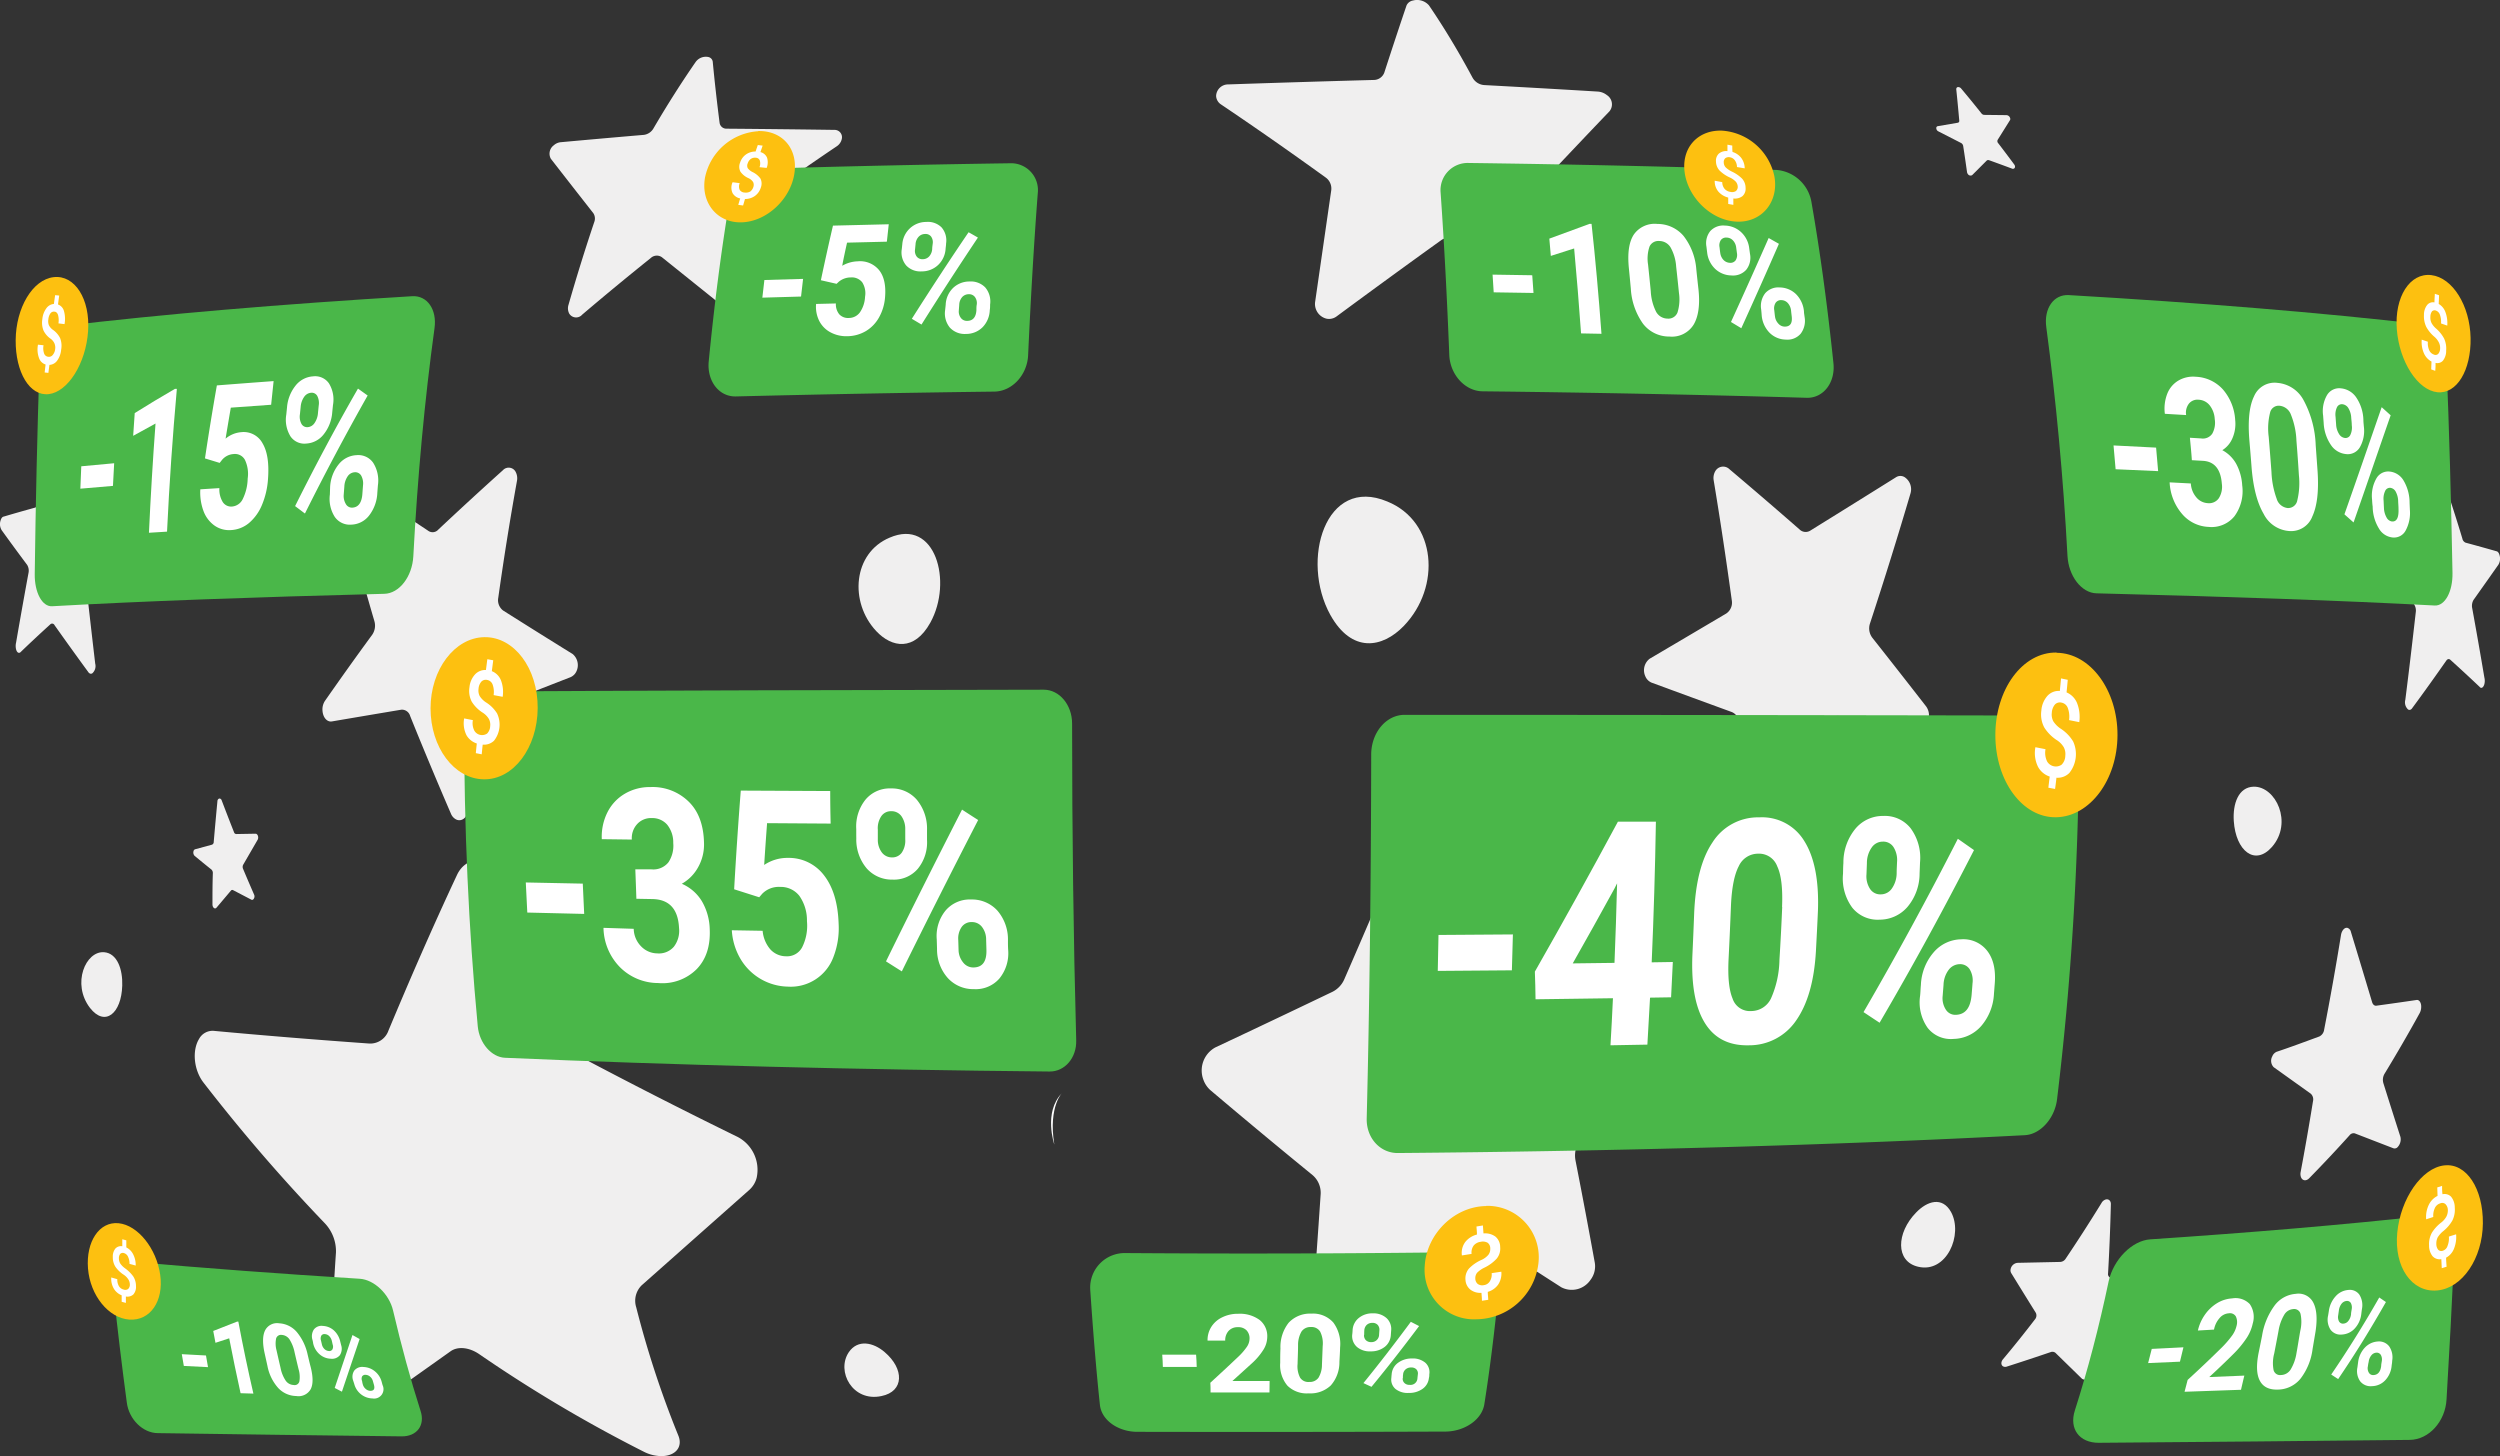 <svg id="Layer_1" data-name="Layer 1" xmlns="http://www.w3.org/2000/svg" viewBox="0 0 516.79 301"><rect x="0" y="0" width="516.79" height="301" fill="#333333" stroke="none"/><defs><style>.cls-1{fill:#fff;}.cls-2{fill:#f0efef;}.cls-3{fill:#4ab749;}.cls-4{isolation:isolate;}.cls-5{fill:#fdc010;}</style></defs><title>partner-discounts</title><path class="cls-1" d="M219.48,226c.34-.38-2.87,2.57-1.53,10.59,0,0-2.29-6.62,1.53-10.59Z"/><path class="cls-2" d="M.76,106.79c2.08-.62,4.26-1.24,6.51-1.86a1.18,1.18,0,0,0,.68-.86Q9.8,98.24,11.8,92.38c.23-.79.77-1.18,1.21-.88a1.38,1.38,0,0,1,.46,1q1,6.61,2.1,13.33c.09.61.4,1,.77,1l7.57.37c.52-.06.93.59.91,1.46a2.18,2.18,0,0,1-.56,1.46q-3.21,3.67-6.21,7.28a2.33,2.33,0,0,0-.43,1.73q1,9,2.06,18.05a2,2,0,0,1-.59,2c-.31.2-.65.07-.89-.32-2.39-3.26-4.69-6.47-6.93-9.63a.54.54,0,0,0-.89-.15c-2.1,1.91-4.13,3.8-6.06,5.66-.37.43-.83.19-1-.53a2.92,2.92,0,0,1,0-1.35q1.23-7.14,2.56-14.36a2.3,2.3,0,0,0-.27-1.73Q2.9,113.15.36,109.62a2.38,2.38,0,0,1-.25-2C.25,107.12.5,106.82.76,106.79Z"/><path class="cls-2" d="M52,186,48.17,184a.36.36,0,0,0-.44.11c-1,1.19-2,2.37-3,3.55-.21.23-.52.14-.7-.2a1.17,1.17,0,0,1-.11-.49c0-2.16,0-4.32.08-6.48a1,1,0,0,0-.28-.73c-1.18-.94-2.34-1.89-3.48-2.83a1,1,0,0,1-.23-1,.52.52,0,0,1,.31-.37l3.5-.95a.58.58,0,0,0,.36-.57q.36-4.17.76-8.36c0-.41.28-.67.54-.6a.56.56,0,0,1,.35.38q1.24,3.27,2.54,6.56a.52.52,0,0,0,.46.39l4-.07c.27,0,.52.32.54.73a1,1,0,0,1-.11.52q-1.51,2.61-3,5.18a1,1,0,0,0,0,.87c.74,1.77,1.5,3.53,2.27,5.3a.87.87,0,0,1-.2,1A.37.37,0,0,1,52,186Z"/><path class="cls-2" d="M415.85,34.83q-2.33-.87-4.67-1.71a.49.49,0,0,0-.5.08l-3,3a.64.64,0,0,1-.86-.18.91.91,0,0,1-.2-.42c-.26-1.84-.52-3.66-.8-5.44a.88.88,0,0,0-.45-.61l-4.65-2.38a.76.76,0,0,1-.45-.81.37.37,0,0,1,.32-.28l4.08-.7a.38.38,0,0,0,.34-.45q-.29-3.32-.62-6.48c0-.31.19-.5.52-.44a.82.82,0,0,1,.5.3c1.4,1.67,2.8,3.38,4.18,5.12a.78.78,0,0,0,.61.32l4.58.05a.85.85,0,0,1,.74.59.52.52,0,0,1,0,.41l-2.56,4.09a.61.61,0,0,0,.1.71q1.68,2.19,3.35,4.45c.2.31.16.68-.1.8A.49.49,0,0,1,415.85,34.83Z"/><path class="cls-2" d="M494.76,237.37l-8-3.09a1.05,1.05,0,0,0-1.06.39q-4.05,4.5-8.39,8.93c-.6.58-1.34.49-1.64-.21a1.94,1.94,0,0,1-.1-1.06c.91-4.83,1.76-9.73,2.56-14.67a1.61,1.61,0,0,0-.45-1.57L470,220.6a1.91,1.91,0,0,1-.28-2.24,1.7,1.7,0,0,1,.9-.94c3-1,5.95-2.11,8.82-3.16a1.81,1.81,0,0,0,1-1.43q1.89-9.71,3.48-19.54c.15-.94.74-1.61,1.32-1.49a1.1,1.1,0,0,1,.73.83q2.23,7.34,4.37,14.49c.15.54.51.84.91.77q4.26-.58,8.3-1.18c.55-.09,1,.59.95,1.5a2.72,2.72,0,0,1-.3,1.19q-3.43,6.24-7.24,12.5a2.47,2.47,0,0,0-.28,2q1.76,5.61,3.53,11.12a2.34,2.34,0,0,1-.7,2.22A.86.86,0,0,1,494.76,237.37Z"/><path class="cls-2" d="M117.49,63.11c1.7-5.92,3.49-11.68,5.36-17.23a2,2,0,0,0-.22-1.84q-4.53-5.77-8.76-11.22a2.15,2.15,0,0,1,.6-2.78,2.51,2.51,0,0,1,1.41-.64q8.53-.78,17.22-1.52a2.69,2.69,0,0,0,2-1.37c2.83-4.83,5.73-9.4,8.67-13.65a2.59,2.59,0,0,1,2.72-1.06,1.15,1.15,0,0,1,.85,1q.56,5.94,1.41,12.57a1.41,1.41,0,0,0,1.46,1.23q11.06.09,22.29.25A1.52,1.52,0,0,1,174,28.77a2.41,2.41,0,0,1-1,1.45q-8.91,6-17.89,12.55A2.61,2.61,0,0,0,154,44.83c0,5.57.19,11.38.43,17.4a2.69,2.69,0,0,1-1.94,2.68,1.64,1.64,0,0,1-1.43-.31L136.82,53.17a1.83,1.83,0,0,0-2.31.18q-7.15,5.73-14.17,11.7a1.66,1.66,0,0,1-2.68-.24A2.38,2.38,0,0,1,117.49,63.11Z"/><path class="cls-2" d="M117.9,140q-7.71,3-15.16,5.94a2.38,2.38,0,0,0-1.33,1.75q-2.5,10.09-4.7,20.1c-.28,1.34-1.34,2.07-2.35,1.64a2.28,2.28,0,0,1-1.14-1.22Q88.81,158,84.78,148A1.77,1.77,0,0,0,83,146.7q-7.36,1.23-14.38,2.43c-1,.17-1.84-.79-1.95-2.16a3.21,3.21,0,0,1,.51-2.1c3.16-4.52,6.41-9.09,9.77-13.67a3.33,3.33,0,0,0,.44-2.81q-3.86-13.17-7.08-25.87a3.11,3.11,0,0,1,1.14-3.25,1.37,1.37,0,0,1,1.5,0q7.57,5.13,15.64,10.5a1.55,1.55,0,0,0,2-.28q6.54-6.15,13.37-12.29a1.62,1.62,0,0,1,2.68.44,2.86,2.86,0,0,1,.22,1.8c-1.43,7.94-2.72,16-3.86,24.13a2.67,2.67,0,0,0,1,2.63q7,4.43,14.38,9a3,3,0,0,1,.8,3.53A2.39,2.39,0,0,1,117.9,140Z"/><path class="cls-2" d="M103.67,181.93c4.73,11.56,9.8,23,15.15,34.2a7.47,7.47,0,0,0,3.13,3.38c10,5.27,20.2,10.46,30.53,15.51a7.67,7.67,0,0,1,3.93,8.46,5.06,5.06,0,0,1-1.47,2.45l-22.27,19.74a4.48,4.48,0,0,0-1.15,4.58,202.8,202.8,0,0,0,8.68,26.45c1,2.36-.49,4.21-3.31,4.3a8.11,8.11,0,0,1-3.71-.86,292.64,292.64,0,0,1-34.11-20.21c-2.07-1.42-4.43-1.67-5.94-.59-5.35,3.8-10.6,7.52-15.84,11.26-2,1.37-5.35.54-7.47-2a6.55,6.55,0,0,1-1.63-4.27c.26-8.09.66-16.57,1.26-25.44a8.42,8.42,0,0,0-2.39-6.11,361.05,361.05,0,0,1-25-29c-2-2.59-2.38-6.61-.92-9a3.18,3.18,0,0,1,3-1.69c10.09.94,20.88,1.82,32.24,2.63a4,4,0,0,0,3.93-2.71c4.33-10.36,9-21.13,14.19-32.21,1.51-3.12,4.78-3.85,7.3-1.58A7.38,7.38,0,0,1,103.67,181.93Z"/><path class="cls-2" d="M182.86,279.49c4.07,3.45,4.1,8.14-.66,9.1-5.95,1.27-9.4-5.11-6.74-9.07C177.34,276.78,180.55,277.51,182.86,279.49Z"/><path class="cls-2" d="M25.27,203.74c-.17,5.76-3.56,8.59-6.67,4.61-3.83-5-.89-11.83,2.94-11.51C24.26,197.07,25.38,200.42,25.27,203.74Z"/><path class="cls-2" d="M181.13,130.46c-5.62-6-4.8-16.13,2.75-19.31,9.47-4.13,13.13,9.09,8.43,17.57C189,134.68,184.37,133.9,181.13,130.46Z"/><path class="cls-3" d="M12.65,67.44c20.81-2.5,45.44-4.57,72.57-6.21,3.08-.18,5.14,2.74,4.6,6.61-2.06,15-3.52,30.9-4.38,47.16-.23,4.2-2.89,7.68-6,7.75-26.94.68-50.43,1.54-68.67,2.57-2.07.11-3.64-2.87-3.59-6.66q.28-22.06,1-43.92C8.31,71,10.27,67.73,12.65,67.44Z"/><g class="cls-4"><path class="cls-1" d="M23.35,100.44q-3.45.28-6.74.58c.06-1.54.12-3.09.19-4.63l6.8-.63C23.51,97.32,23.43,98.88,23.35,100.44Z"/><path class="cls-1" d="M34.53,109.9l-3.74.23q.53-11.38,1.36-22.58l-4.62,2.54c.1-1.57.21-3.13.32-4.7q4-2.51,8.3-5l.41,0C35.7,90,35,99.92,34.53,109.9Z"/><path class="cls-1" d="M42.37,94.76q1.14-7.61,2.46-15.09,5.73-.45,11.73-.89l-.51,4.89-8.34.6q-.55,3.2-1.08,6.41a5.7,5.7,0,0,1,3.2-1.34,4.43,4.43,0,0,1,4.46,2.33c1,1.7,1.35,4.15,1.11,7.37a16.67,16.67,0,0,1-1.24,5.32,9.77,9.77,0,0,1-2.68,3.75,6.32,6.32,0,0,1-3.79,1.47,5.24,5.24,0,0,1-3.34-.93,6.37,6.37,0,0,1-2.28-3,11,11,0,0,1-.66-4.5l3.94-.25a5,5,0,0,0,.69,2.87,2.06,2.06,0,0,0,1.93.94,2.7,2.7,0,0,0,2.23-1.59,10,10,0,0,0,1-4.19,6.76,6.76,0,0,0-.57-3.87,2.34,2.34,0,0,0-2.35-1.2,3.37,3.37,0,0,0-2.43,1.27l-.44.56Z"/><path class="cls-1" d="M59.33,84.24a8.22,8.22,0,0,1,1.76-4.52,5,5,0,0,1,3.62-1.92A3.47,3.47,0,0,1,68,79.25a6.39,6.39,0,0,1,.83,4.49l-.15,1.48a8.24,8.24,0,0,1-1.77,4.57,4.91,4.91,0,0,1-3.6,1.9,3.47,3.47,0,0,1-3.27-1.5,6.54,6.54,0,0,1-.86-4.49C59.23,85.21,59.28,84.73,59.33,84.24ZM62,85.63a3.16,3.16,0,0,0,.32,2,1.34,1.34,0,0,0,1.29.67,1.86,1.86,0,0,0,1.41-.85,4.17,4.17,0,0,0,.71-2.07l.15-1.52a3.2,3.2,0,0,0-.29-2,1.3,1.3,0,0,0-1.29-.67,1.92,1.92,0,0,0-1.42.84,4.16,4.16,0,0,0-.73,2.11Zm1,20.5-2-1.51c4.07-8.16,8.39-16.29,13-24.29l2,1.43C71.46,89.79,67.13,97.94,63.05,106.13Zm5.24-5.47A8.11,8.11,0,0,1,70,96a5,5,0,0,1,3.68-1.91,3.76,3.76,0,0,1,3.44,1.54,6.85,6.85,0,0,1,1,4.69L78,101.86a8.19,8.19,0,0,1-1.68,4.68,4.83,4.83,0,0,1-3.68,1.91,3.78,3.78,0,0,1-3.45-1.62,6.92,6.92,0,0,1-1-4.61Zm2.82,1.51a3.22,3.22,0,0,0,.42,2,1.44,1.44,0,0,0,1.33.77c1.26-.06,2-1,2.11-3l.12-1.61a3.34,3.34,0,0,0-.37-2,1.42,1.42,0,0,0-1.34-.71,1.89,1.89,0,0,0-1.46.84,4.07,4.07,0,0,0-.69,2.13Z"/></g><path class="cls-3" d="M158.06,34.87c16.63-.5,33.59-.87,50.72-1.12a5.55,5.55,0,0,1,5.75,6.13c-.79,10.29-1.45,21.58-2,33.54-.18,4.07-3.29,7.49-7,7.53-18.16.23-36.05.57-53.39,1-3.5.1-6-3.16-5.64-7.19,1.16-11.84,2.6-23.09,4.34-33.46A7.87,7.87,0,0,1,158.06,34.87Z"/><g class="cls-4"><path class="cls-1" d="M165.59,61.3l-8,.23c.13-1.22.28-2.44.42-3.65l8-.23C165.86,58.86,165.72,60.08,165.59,61.3Z"/><path class="cls-1" d="M169.69,57.93q1.22-5.79,2.5-11.29l11.53-.28q-.19,1.78-.39,3.6l-8.23.2c-.35,1.57-.7,3.17-1,4.78a6.69,6.69,0,0,1,3.21-.92,5.07,5.07,0,0,1,4.46,1.88c1,1.3,1.39,3.16,1.18,5.61a10,10,0,0,1-1.21,4.05,7.56,7.56,0,0,1-2.7,2.85,7.7,7.7,0,0,1-3.88,1.09,6.9,6.9,0,0,1-3.46-.79,5.49,5.49,0,0,1-2.35-2.37,6.51,6.51,0,0,1-.65-3.51l4.09-.1a3.27,3.27,0,0,0,.7,2.24,2.48,2.48,0,0,0,2,.76,2.81,2.81,0,0,0,2.28-1.18,6.15,6.15,0,0,0,1.05-3.2,4.22,4.22,0,0,0-.59-3,2.75,2.75,0,0,0-2.38-1,3.87,3.87,0,0,0-2.47.9l-.44.42Z"/><path class="cls-1" d="M186.52,50.48a5,5,0,0,1,1.58-3.29,4.93,4.93,0,0,1,3.37-1.31A4,4,0,0,1,194.63,47a4.11,4.11,0,0,1,.94,3.33c0,.36-.07.73-.1,1.09a5,5,0,0,1-1.54,3.35,4.87,4.87,0,0,1-3.4,1.33,4,4,0,0,1-3.19-1.21,4.17,4.17,0,0,1-.93-3.38C186.45,51.19,186.48,50.83,186.52,50.48Zm2.63,1.11a1.93,1.93,0,0,0,.36,1.46,1.48,1.48,0,0,0,1.25.53,1.79,1.79,0,0,0,1.33-.59,2.55,2.55,0,0,0,.61-1.52c0-.38.07-.75.11-1.12a2,2,0,0,0-.34-1.45,1.42,1.42,0,0,0-1.25-.53,1.82,1.82,0,0,0-1.32.57,2.45,2.45,0,0,0-.64,1.54C189.22,50.85,189.19,51.22,189.15,51.59Zm1.34,15.5-2-1.19c3.92-6.18,7.84-12.17,11.73-17.89.65.36,1.29.73,1.93,1.1C198.3,54.87,194.39,60.88,190.49,67.09Zm5-4.08A5.11,5.11,0,0,1,197,59.54a4.86,4.86,0,0,1,3.41-1.35,4.14,4.14,0,0,1,3.26,1.23,4.48,4.48,0,0,1,1,3.54c0,.38,0,.77-.07,1.15a5.32,5.32,0,0,1-1.47,3.52,4.8,4.8,0,0,1-3.46,1.4,4.16,4.16,0,0,1-3.31-1.3,4.62,4.62,0,0,1-1-3.53Zm2.71,1.21a2.14,2.14,0,0,0,.43,1.5,1.53,1.53,0,0,0,1.28.61c1.2,0,1.84-.76,1.93-2.2,0-.41,0-.82.08-1.22a2.13,2.13,0,0,0-.4-1.53,1.5,1.5,0,0,0-1.27-.56,1.82,1.82,0,0,0-1.36.6,2.54,2.54,0,0,0-.6,1.59Z"/></g><path class="cls-3" d="M101,142.93c34.87-.19,74.23-.31,114.76-.36,3.24,0,5.86,3.13,5.86,7,0,22.34.28,44.7.85,65.5.1,3.61-2.37,6.47-5.52,6.43-39.44-.38-77.9-1.33-112.56-2.84-2.78-.12-5.3-3-5.63-6.51-1.9-20.1-2.84-41.33-2.81-62.54C96,146,98.24,143,101,142.93Z"/><g class="cls-4"><path class="cls-1" d="M120.76,188.92,109,188.64c-.12-2.06-.22-4.14-.31-6.22l11.78.24Q120.6,185.8,120.76,188.92Z"/><path class="cls-1" d="M131.33,179.71l3.34,0a4,4,0,0,0,3.5-1.45,6.18,6.18,0,0,0,1-4,5.81,5.81,0,0,0-1.25-3.78,4.05,4.05,0,0,0-3.18-1.37,3.86,3.86,0,0,0-3,1.21,4.29,4.29,0,0,0-1.13,3.23l-6.21-.08a11.27,11.27,0,0,1,1.17-5.56,9.27,9.27,0,0,1,3.62-3.85,10.14,10.14,0,0,1,5.26-1.36,10.63,10.63,0,0,1,8,3.1c2,2,3,4.86,3.08,8.42a9.58,9.58,0,0,1-1.19,5,8.74,8.74,0,0,1-3.4,3.47,9,9,0,0,1,4.18,3.66,12,12,0,0,1,1.59,5.66q.25,5.25-2.66,8.29a10,10,0,0,1-8,2.91,11.17,11.17,0,0,1-7.86-3.24,11.9,11.9,0,0,1-3.44-8.17L131,192a5.31,5.31,0,0,0,1.52,3.62,4.69,4.69,0,0,0,3.35,1.46,4.06,4.06,0,0,0,3.43-1.38,5.41,5.41,0,0,0,1.07-3.85c-.19-3.92-2-5.93-5.5-6l-3.32-.06Q131.45,182.78,131.33,179.71Z"/><path class="cls-1" d="M151.76,183.83q.57-10.11,1.37-20.4l18.49.09q0,3.38.09,6.73l-13.14-.09q-.33,4.34-.6,8.64a8.57,8.57,0,0,1,4.89-1.46,9.13,9.13,0,0,1,7.5,3.63c1.86,2.4,2.86,5.73,3,10a16.5,16.5,0,0,1-1.07,6.84,9.4,9.4,0,0,1-9.44,6.14,11.64,11.64,0,0,1-9.73-5.65,13.17,13.17,0,0,1-1.84-6l6.37.11a6.74,6.74,0,0,0,1.6,3.85,4.39,4.39,0,0,0,3.26,1.42,3.52,3.52,0,0,0,3.3-1.85,9.92,9.92,0,0,0,1-5.41,8.82,8.82,0,0,0-1.56-5.22,4.87,4.87,0,0,0-4-1.86,4.77,4.77,0,0,0-3.7,1.43l-.61.71Z"/><path class="cls-1" d="M177,171.37a8.87,8.87,0,0,1,1.91-6.07,6.52,6.52,0,0,1,5.25-2.32,6.84,6.84,0,0,1,5.36,2.34,9.36,9.36,0,0,1,2.11,6.28l0,2a8.67,8.67,0,0,1-1.91,6,6.48,6.48,0,0,1-5.22,2.23,6.93,6.93,0,0,1-5.35-2.33,9.26,9.26,0,0,1-2.14-6.2C177,172.69,177,172,177,171.37Zm4.46,2.18a4.34,4.34,0,0,0,.85,2.69,2.6,2.6,0,0,0,2.11,1,2.37,2.37,0,0,0,2-1,4.45,4.45,0,0,0,.71-2.76l0-2.07a4.57,4.57,0,0,0-.81-2.72,2.51,2.51,0,0,0-2.12-1,2.39,2.39,0,0,0-2,1,4.43,4.43,0,0,0-.74,2.83Zm5,27.27c-1.11-.69-2.21-1.39-3.31-2.09,5-10.21,10.28-20.72,15.72-31.37,1.1.72,2.21,1.44,3.33,2.15C196.71,180.15,191.43,190.65,186.41,200.82Zm7.18-6.65a8.31,8.31,0,0,1,1.87-6,6.57,6.57,0,0,1,5.25-2.23,7.09,7.09,0,0,1,5.41,2.29,9.14,9.14,0,0,1,2.19,6.2c0,.65,0,1.31.05,2a8.27,8.27,0,0,1-1.84,5.87,6.49,6.49,0,0,1-5.24,2.17,7.11,7.11,0,0,1-5.41-2.3,8.89,8.89,0,0,1-2.22-6Zm4.51,2.17a4.18,4.18,0,0,0,.91,2.57,2.64,2.64,0,0,0,2.12,1.08c1.89,0,2.8-1.19,2.73-3.65l-.06-2.07a4.25,4.25,0,0,0-.86-2.66,2.58,2.58,0,0,0-2.12-1,2.44,2.44,0,0,0-2.07,1,4.18,4.18,0,0,0-.71,2.72Z"/></g><path class="cls-3" d="M27.66,260.85c14.71,1.31,30.34,2.47,46.7,3.49,3,.19,6.09,3.17,6.89,6.55,1.71,7.31,3.6,14.25,5.68,20.74,1,3-.75,5.31-3.88,5.29q-25.36-.3-50.41-.67c-3.09,0-6-2.85-6.43-6.34Q24.7,278.66,23.46,267C23.09,263.36,25,260.61,27.66,260.85Z"/><g class="cls-4"><path class="cls-1" d="M43,282.61l-5-.25-.42-2.43,5,.27Z"/><path class="cls-1" d="M52.38,288.08,49.73,288q-1.23-5.57-2.35-11.35l-2.84.93c-.15-.81-.31-1.63-.46-2.45L49,273.2h.27C50.22,278.29,51.27,283.26,52.38,288.08Z"/><path class="cls-1" d="M64.24,282.65c.49,2,.5,3.48,0,4.49a2.88,2.88,0,0,1-3,1.44,5.21,5.21,0,0,1-3.73-1.66,9.5,9.5,0,0,1-2.22-4.53l-.6-2.71c-.45-2.07-.41-3.64.12-4.69a2.78,2.78,0,0,1,2.92-1.44,5.16,5.16,0,0,1,3.62,1.8A10.78,10.78,0,0,1,63.59,280C63.8,280.87,64,281.76,64.24,282.65Zm-3.34-3.08a7.9,7.9,0,0,0-1.06-2.7,2.08,2.08,0,0,0-1.58-.92,1.05,1.05,0,0,0-1.18.73,5.32,5.32,0,0,0,.09,2.48c.27,1.2.54,2.39.82,3.58a7.18,7.18,0,0,0,1.06,2.65,2.08,2.08,0,0,0,1.64.91,1,1,0,0,0,1.2-.76,5.56,5.56,0,0,0-.17-2.5C61.44,281.89,61.17,280.74,60.9,279.57Z"/><path class="cls-1" d="M64.6,277a2.55,2.55,0,0,1,.28-2.17,2,2,0,0,1,1.87-.74A3.66,3.66,0,0,1,69,275a4.4,4.4,0,0,1,1.33,2.3l.18.73a2.43,2.43,0,0,1-.26,2.12,2.1,2.1,0,0,1-1.89.72,3.64,3.64,0,0,1-2.3-.92,4.14,4.14,0,0,1-1.33-2.28C64.71,277.45,64.65,277.21,64.6,277Zm1.93.87a1.92,1.92,0,0,0,.54,1,1.46,1.46,0,0,0,.92.41.75.75,0,0,0,.72-.33,1.23,1.23,0,0,0,.06-1c-.06-.25-.11-.5-.17-.75a2.08,2.08,0,0,0-.54-1,1.36,1.36,0,0,0-.91-.42.75.75,0,0,0-.73.32,1.35,1.35,0,0,0-.07,1Zm4.16,9.82-1.5-.78q1.8-5.37,3.67-10.94l1.48.83C73.1,280.47,71.89,284.09,70.69,287.66ZM73,285.38a2.29,2.29,0,0,1,.25-2.08,2.1,2.1,0,0,1,1.89-.72,3.91,3.91,0,0,1,2.34.88,4.18,4.18,0,0,1,1.42,2.19c.06.23.12.46.19.69A1.94,1.94,0,0,1,77,289.08a3.94,3.94,0,0,1-2.38-.86,4,4,0,0,1-1.39-2.13Zm2,.81a1.83,1.83,0,0,0,.59.92,1.55,1.55,0,0,0,.94.4c.76,0,1-.39.77-1.25l-.21-.73a1.82,1.82,0,0,0-.57-.94,1.49,1.49,0,0,0-.93-.39.78.78,0,0,0-.74.33,1.17,1.17,0,0,0,0,.94C74.88,285.71,74.94,286,75,286.19Z"/></g><path class="cls-5" d="M100.12,131.71C94,131.81,89,138.39,89,146.43S93.84,161,100,161.1s11.1-6.53,11.15-14.73h0c.05-8.2-4.86-14.75-11-14.66Z"/><path class="cls-1" d="M101.33,150.09a2.52,2.52,0,0,0-.28-1.49,4,4,0,0,0-1.31-1.31,7.19,7.19,0,0,1-2.22-2.24,4.81,4.81,0,0,1-.47-3,4.51,4.51,0,0,1,1.15-2.64,2.88,2.88,0,0,1,2.25-.91c.1-.74.19-1.49.29-2.23l1.22.22c-.1.75-.19,1.5-.29,2.25a3.36,3.36,0,0,1,1.88,1.88,6.68,6.68,0,0,1,.36,3.42l-1.87-.35a4.5,4.5,0,0,0-.19-2.13,1.48,1.48,0,0,0-1.12-1,1.27,1.27,0,0,0-1.23.35,2.51,2.51,0,0,0-.58,1.5,2.55,2.55,0,0,0,.24,1.48,4.45,4.45,0,0,0,1.36,1.34,7.11,7.11,0,0,1,2.24,2.26,5.39,5.39,0,0,1-.64,5.63,3,3,0,0,1-2.34.81c-.07.67-.14,1.33-.2,2l-1.22-.24c.06-.66.13-1.32.2-2A3.82,3.82,0,0,1,96.44,152a5.54,5.54,0,0,1-.49-3.49h0l1.8.35a3.41,3.41,0,0,0,.3,2.17,1.85,1.85,0,0,0,2.65.6A2.31,2.31,0,0,0,101.33,150.09Z"/><path class="cls-5" d="M11.09,57.29c-4.36.51-7.79,6.33-7.85,13s2.9,11.65,6.85,11.18,7.66-6.32,8.12-13S15.44,56.78,11.09,57.29Z"/><path class="cls-1" d="M11.4,72.19A2.22,2.22,0,0,0,11.26,71a2.39,2.39,0,0,0-.83-1A4.44,4.44,0,0,1,9,68.34,4.36,4.36,0,0,1,8.75,66a4.47,4.47,0,0,1,.81-2.24,2.12,2.12,0,0,1,1.58-.93c.08-.61.17-1.22.26-1.82l.84.09c-.09.61-.17,1.23-.25,1.84a2,2,0,0,1,1.23,1.35A6,6,0,0,1,13.34,67l-1.26-.15A4.11,4.11,0,0,0,12,65.13c-.13-.43-.41-.7-.73-.7a.87.87,0,0,0-.86.37A2.46,2.46,0,0,0,10,66a2.27,2.27,0,0,0,.11,1.23,2.65,2.65,0,0,0,.9,1,4.63,4.63,0,0,1,1.42,1.67,4.38,4.38,0,0,1,.21,2.39,4.44,4.44,0,0,1-.84,2.28,2.09,2.09,0,0,1-1.58.86L10,77.08,9.23,77c.06-.55.13-1.1.19-1.65a2.11,2.11,0,0,1-1.33-1.27,5.18,5.18,0,0,1-.24-2.83h0L9,71.37a3.3,3.3,0,0,0,.14,1.76,1,1,0,0,0,.82.62,1,1,0,0,0,.93-.36A2.24,2.24,0,0,0,11.4,72.19Z"/><path class="cls-5" d="M24.52,252.86c-4-.4-6.77,3.81-6.33,9.36s4.24,10.26,8.54,10.56,7.15-3.79,6.39-9.24-4.62-10.28-8.6-10.68Z"/><path class="cls-1" d="M26.84,265.48a1.94,1.94,0,0,0-.31-1,3.26,3.26,0,0,0-1-1,6.12,6.12,0,0,1-1.66-1.6,3.64,3.64,0,0,1-.55-2.05,2.61,2.61,0,0,1,.53-1.73,1.58,1.58,0,0,1,1.43-.48c0-.48,0-1,0-1.45l.83.23v1.46a3.19,3.19,0,0,1,1.41,1.41,4.86,4.86,0,0,1,.53,2.34l-1.28-.35a3.23,3.23,0,0,0-.31-1.48,1.32,1.32,0,0,0-.81-.74.78.78,0,0,0-.8.16,1.43,1.43,0,0,0-.27.93,2.1,2.1,0,0,0,.28,1.06,4.15,4.15,0,0,0,1,1,7.33,7.33,0,0,1,1.68,1.66,3.69,3.69,0,0,1,.57,2,2.37,2.37,0,0,1-.55,1.74,1.82,1.82,0,0,1-1.54.42v1.32l-.87-.23c0-.44,0-.89,0-1.34a3.3,3.3,0,0,1-1.57-1.29,4,4,0,0,1-.58-2.4h0l1.25.36a2.61,2.61,0,0,0,.36,1.48,1.56,1.56,0,0,0,.94.66,1,1,0,0,0,.93-.11A1.23,1.23,0,0,0,26.84,265.48Z"/><path class="cls-5" d="M156.69,27.13a12,12,0,0,0-10.93,9.46c-1,5.22,2.45,9.56,7.61,9.37s10-4.78,10.83-10-2.48-9-7.5-8.87Z"/><path class="cls-1" d="M155.74,38.63a1.36,1.36,0,0,0-.06-1,2.28,2.28,0,0,0-1-.82,4,4,0,0,1-1.62-1.32,2.23,2.23,0,0,1-.07-1.88,3.27,3.27,0,0,1,1.2-1.67,3.4,3.4,0,0,1,2-.62c.15-.45.31-.9.46-1.34l1,.12c-.15.44-.3.89-.46,1.34a2,2,0,0,1,1.36,1.13,3.11,3.11,0,0,1-.07,2.14L157,34.56a2.13,2.13,0,0,0,.07-1.36.89.89,0,0,0-.8-.59,1.53,1.53,0,0,0-1.06.24,1.8,1.8,0,0,0-.64.91,1.17,1.17,0,0,0,0,1,2.75,2.75,0,0,0,1,.81,4.36,4.36,0,0,1,1.62,1.33,2.32,2.32,0,0,1,.08,1.89A3.29,3.29,0,0,1,156,40.54a3.49,3.49,0,0,1-2,.6l-.39,1.34-1-.13c.13-.44.26-.89.4-1.33a2.33,2.33,0,0,1-1.57-1.09,2.69,2.69,0,0,1,0-2.26h0l1.47.19a1.72,1.72,0,0,0,0,1.39,1.23,1.23,0,0,0,1,.55,1.86,1.86,0,0,0,1.2-.22A1.93,1.93,0,0,0,155.74,38.63Z"/><path class="cls-2" d="M516.68,114.71a2.45,2.45,0,0,1-.24,2.05q-2.51,3.57-5.12,7.25a2.43,2.43,0,0,0-.27,1.74q1.31,7.2,2.51,14.31a2.83,2.83,0,0,1,0,1.36c-.2.73-.66,1-1,.55-1.93-1.83-3.93-3.68-6-5.55-.29-.28-.63-.22-.88.15-2.24,3.2-4.55,6.45-7,9.76-.24.39-.58.52-.89.33a2,2,0,0,1-.57-2c.77-6.07,1.48-12.12,2.16-18.11a2.36,2.36,0,0,0-.42-1.73q-3-3.58-6.11-7.23a2.11,2.11,0,0,1-.54-1.46c0-.87.39-1.53.91-1.47l7.5-.47c.37,0,.67-.42.77-1q1.08-6.75,2.13-13.4a1.4,1.4,0,0,1,.46-1c.43-.31,1,.08,1.18.87q2,5.86,3.75,11.67a1.14,1.14,0,0,0,.67.85q3.33.9,6.41,1.78C516.31,114,516.55,114.26,516.68,114.71Z"/><path class="cls-2" d="M414.13,282.48c-.49-.23-.55-.88-.13-1.44q3.36-4,6.64-8.28a1.24,1.24,0,0,0,.2-1.37q-2.49-4-5.1-8.24a1.15,1.15,0,0,1-.1-.85,1.61,1.61,0,0,1,1.4-1.25l8.86-.19a1.42,1.42,0,0,0,1.12-.69q3.78-5.62,7.4-11.5a1.49,1.49,0,0,1,.88-.72c.61-.15,1.08.29,1.05,1q-.18,7.32-.58,14.29a.8.8,0,0,0,.65.93l7.57,1.32a.75.75,0,0,1,.6.59,1.65,1.65,0,0,1-.81,1.67c-2.84,1.65-5.73,3.27-8.64,4.87a1.7,1.7,0,0,0-.85,1.18q-.87,5.22-1.85,10.17a1.43,1.43,0,0,1-.42.74,1.25,1.25,0,0,1-1.63.31l-5.5-5.37a1,1,0,0,0-.95-.16q-4.51,1.54-9.08,3A1,1,0,0,1,414.13,282.48Z"/><path class="cls-2" d="M324,64.54a2.56,2.56,0,0,1-3.9.41c-6.34-5.22-12.67-10.29-18.91-15.16a2.68,2.68,0,0,0-3.24-.16q-10.53,7.56-21.66,15.78a2.61,2.61,0,0,1-2.06.47,3.13,3.13,0,0,1-2.36-3.55c1.17-8.09,2.28-15.8,3.32-23a2.8,2.8,0,0,0-1.13-2.62c-7.45-5.38-14.7-10.44-21.67-15.13a2.21,2.21,0,0,1-1-1.73,2.48,2.48,0,0,1,2.53-2.4q15-.51,30-.92a2.34,2.34,0,0,0,2.23-1.5c1.68-5.18,3.22-9.84,4.61-13.92a1.79,1.79,0,0,1,1.32-1,3.26,3.26,0,0,1,3.31,1c2.95,4.32,6,9.33,9,14.93a3,3,0,0,0,2.5,1.55q11.72.63,23.41,1.34a3.38,3.38,0,0,1,1.87.73,2.27,2.27,0,0,1,.55,3.33q-6.45,6.74-13.54,14.28a2.51,2.51,0,0,0-.52,2.38c2,7.09,3.91,14.66,5.79,22.58A3.08,3.08,0,0,1,324,64.54Z"/><path class="cls-2" d="M340.11,139.79a3,3,0,0,1,.9-3.62q8-4.71,15.84-9.35a2.71,2.71,0,0,0,1.14-2.71c-1.15-8.37-2.39-16.66-3.74-24.79a2.83,2.83,0,0,1,.29-1.85,1.86,1.86,0,0,1,2.95-.49q7.32,6.18,14.5,12.46a1.8,1.8,0,0,0,2.19.27q9.12-5.65,17.81-11.09a1.67,1.67,0,0,1,1.7,0,3,3,0,0,1,1.25,3.34c-2.59,8.79-5.39,17.8-8.39,26.94a3.19,3.19,0,0,0,.48,2.92Q392.7,139,398.14,146a3.09,3.09,0,0,1,.59,2.19c-.14,1.43-1.15,2.43-2.26,2.25L380.08,148A2,2,0,0,0,378,149.3c-3,6.94-6.19,13.92-9.43,20.88a2.37,2.37,0,0,1-1.25,1.26,2,2,0,0,1-2.63-1.71c-1.66-6.87-3.41-13.8-5.25-20.74a2.43,2.43,0,0,0-1.45-1.8q-8.22-3-16.59-6.08A2.42,2.42,0,0,1,340.11,139.79Z"/><path class="cls-2" d="M291,173.36a4.23,4.23,0,0,1,6.53,1.44c4.89,9,9.68,17.9,14.3,26.56a4.31,4.31,0,0,0,3.81,2.4c10.51-.17,20.92-.37,31.17-.6a3.87,3.87,0,0,1,3.14,1.58,6,6,0,0,1-.56,7.46c-7.34,7.76-14.74,15.36-22.13,22.68a5.58,5.58,0,0,0-1.58,5c1.46,7.42,2.79,14.52,4,21.2a4.6,4.6,0,0,1-.89,3.48,4.67,4.67,0,0,1-6.06,1.53q-7.47-4.79-15.32-9.92a4.35,4.35,0,0,0-5,.32C294.1,262.7,286,268.59,278.1,274a4.73,4.73,0,0,1-2.82.82,4,4,0,0,1-4-4.17c.58-7.31,1.15-15.28,1.72-23.76a4.81,4.81,0,0,0-1.7-4Q261,234.49,250.26,225.4a5.21,5.21,0,0,1-1.45-2.07,5.43,5.43,0,0,1,2.42-6.81q12-5.64,24.24-11.51a5.23,5.23,0,0,0,2.44-2.63c3.84-8.81,7.7-17.83,11.55-26.94A5.37,5.37,0,0,1,291,173.36Z"/><path class="cls-2" d="M403.31,250.54c2.55,4.65-.91,12.74-6.82,11.31-4.71-1.1-4.49-7-.42-11.18C398.39,248.24,401.51,247.3,403.31,250.54Z"/><path class="cls-2" d="M465.89,162.62c4.54-.07,8.15,7.43,3.76,12.46-3.53,4-7.48.81-7.89-5.35C461.52,166.18,462.7,162.69,465.89,162.62Z"/><path class="cls-2" d="M275,127.11c-6.25-11.32-1-28.82,11.78-23.44,10.19,4.14,11.16,17.67,3.41,25.72C285.74,134,279.43,135.06,275,127.11Z"/><path class="cls-3" d="M505.7,74.38c.6,14.57,1,29.3,1.27,44.09.06,3.81-1.55,6.81-3.67,6.7-18.74-1-42.65-1.85-69.92-2.52-3.09-.07-5.79-3.56-6-7.77C426.51,98.57,425,82.65,423,67.62c-.53-3.87,1.54-6.8,4.65-6.62,27.37,1.6,52.3,3.62,73.48,6.08C503.52,67.36,505.55,70.63,505.7,74.38Z"/><path class="cls-3" d="M374.43,41.63C376.25,52,377.77,63.26,379,75.07c.42,4-2.07,7.26-5.53,7.16-21.55-.63-44-1.08-66.94-1.34-3.67,0-6.78-3.45-6.94-7.52-.47-12-1.07-23.26-1.79-33.54a5.62,5.62,0,0,1,5.82-6.14c21.56.28,42.89.76,63.64,1.44A8,8,0,0,1,374.43,41.63Z"/><path class="cls-3" d="M429.74,155.66a623,623,0,0,1-4.52,71.63c-.49,3.94-3.47,7.2-6.64,7.37-39.69,2.08-84.24,3.31-129.67,3.69-3.63,0-6.49-3.12-6.39-7.15.58-23.2.89-49.12.93-75.22,0-4.53,3.09-8.21,6.89-8.21,47.52,0,93.86.07,133.69.15C427.22,147.93,429.77,151.4,429.74,155.66Z"/><g class="cls-4"><path class="cls-1" d="M312.53,200.58q-7.62.07-15.32.12.09-3.69.15-7.43l15.38-.11C312.68,195.64,312.61,198.12,312.53,200.58Z"/><path class="cls-1" d="M341.43,198.93l4.37-.07q-.17,3.67-.36,7.3l-4.35.07c-.17,3.27-.36,6.51-.55,9.71l-7.63.14q.29-4.82.51-9.73l-16,.22c0-1.9-.09-3.81-.14-5.72,5.8-10.17,11.56-20.58,17.17-31l7.85,0C342.14,179.61,341.85,189.38,341.43,198.93Zm-16.32.22,8.63-.11q.33-8.13.54-16.44l-.54,1.07Q329.47,191.47,325.11,199.15Z"/><path class="cls-1" d="M375.38,196.62c-.36,6.29-1.75,11-4.11,14.36a11.69,11.69,0,0,1-9.74,5.1c-4.08.1-7.1-1.4-9.08-4.57s-2.84-7.78-2.61-13.94q.2-4.23.36-8.5c.24-6.49,1.48-11.5,3.79-14.92a11.14,11.14,0,0,1,9.69-5.19,10.21,10.21,0,0,1,9.33,4.95c2.07,3.33,3,8.1,2.79,14.28C375.68,191,375.53,193.82,375.38,196.62Zm-7-9.15c.16-3.83-.17-6.64-1-8.39a4,4,0,0,0-3.94-2.61,4.37,4.37,0,0,0-4,2.57c-.9,1.7-1.43,4.33-1.61,7.89-.15,3.77-.31,7.51-.5,11.22s.07,6.47.81,8.24A3.76,3.76,0,0,0,362,209a4.53,4.53,0,0,0,4.11-2.65,20.51,20.51,0,0,0,1.73-7.93Q368.18,193,368.41,187.47Z"/><path class="cls-1" d="M381.06,178.4a11,11,0,0,1,2.41-7,7.37,7.37,0,0,1,5.82-2.73,6.78,6.78,0,0,1,5.68,2.56,10.31,10.31,0,0,1,1.93,7.05l-.09,2.28a10.73,10.73,0,0,1-2.46,6.86,7.59,7.59,0,0,1-5.8,2.69,6.73,6.73,0,0,1-5.65-2.47,10.16,10.16,0,0,1-1.92-7C381,179.91,381,179.15,381.06,178.4Zm4.77,2.37a4.74,4.74,0,0,0,.75,3,2.51,2.51,0,0,0,2.22,1.11,2.76,2.76,0,0,0,2.27-1.2,5.57,5.57,0,0,0,1-3.14c0-.78.05-1.57.08-2.35a5,5,0,0,0-.72-3.06,2.5,2.5,0,0,0-2.24-1.15,2.76,2.76,0,0,0-2.27,1.2,5.54,5.54,0,0,0-1,3.24C385.89,179.23,385.86,180,385.83,180.77Zm2.71,30.65-3.32-2.2c6.82-11.73,13.35-23.77,19.5-35.83l3.34,2.34C401.91,187.75,395.38,199.75,388.54,211.42Zm8.54-7.79a11,11,0,0,1,2.62-6.75,7.65,7.65,0,0,1,5.7-2.71,6.23,6.23,0,0,1,5.36,2.35c1.28,1.63,1.82,3.89,1.59,6.79-.06.72-.11,1.45-.17,2.18a11,11,0,0,1-2.62,6.59,7.77,7.77,0,0,1-5.72,2.68,6.09,6.09,0,0,1-5.36-2.28,9.16,9.16,0,0,1-1.57-6.59C397,205.13,397,204.38,397.08,203.63Zm4.5,2.23a4.33,4.33,0,0,0,.64,2.82,2.3,2.3,0,0,0,2.08,1.1c2-.07,3.05-1.46,3.27-4.19.06-.77.13-1.54.18-2.31a4.47,4.47,0,0,0-.59-2.92,2.33,2.33,0,0,0-2.09-1.05,2.9,2.9,0,0,0-2.26,1.19,5.41,5.41,0,0,0-1.05,3.07Z"/></g><path class="cls-5" d="M425.12,134.89c-7-.1-12.64,7.53-12.65,17.05h0c0,9.54,5.63,17.15,12.6,17s12.63-7.74,12.65-17-5.6-16.93-12.58-17Z"/><path class="cls-1" d="M426.93,156.21a3,3,0,0,0-.31-1.73,4.4,4.4,0,0,0-1.49-1.51,8.63,8.63,0,0,1-2.56-2.61,5.75,5.75,0,0,1-.59-3.47,5.14,5.14,0,0,1,1.27-3.06,3.14,3.14,0,0,1,2.55-1c.08-.86.17-1.72.25-2.59l1.39.29c-.08.87-.16,1.73-.25,2.6a4.06,4.06,0,0,1,2.17,2.2,7.86,7.86,0,0,1,.46,3.95l-2.11-.42a5.15,5.15,0,0,0-.25-2.47,1.71,1.71,0,0,0-1.28-1.14,1.42,1.42,0,0,0-1.4.39,2.92,2.92,0,0,0-.64,1.73,3,3,0,0,0,.31,1.73,5.35,5.35,0,0,0,1.56,1.55,8.18,8.18,0,0,1,2.54,2.62,6.26,6.26,0,0,1-.77,6.5,3.4,3.4,0,0,1-2.68,1c-.09.78-.18,1.55-.28,2.32l-1.39-.26c.09-.77.18-1.54.28-2.3a4.25,4.25,0,0,1-2.41-2,6.46,6.46,0,0,1-.55-4.07h0l2.09.41a4.1,4.1,0,0,0,.33,2.53,2.09,2.09,0,0,0,3,.67A2.65,2.65,0,0,0,426.93,156.21Z"/><path class="cls-5" d="M495.46,68.08c.52,6.71,4.33,12.57,8.37,13s7-4.56,6.88-11.21-3.69-12.47-8.12-13S494.94,61.39,495.46,68.08Z"/><path class="cls-1" d="M504.41,72.07a2.46,2.46,0,0,0-.25-1.26,3.75,3.75,0,0,0-.94-1.2,7.19,7.19,0,0,1-1.65-2,5,5,0,0,1-.5-2.48,3.31,3.31,0,0,1,.64-2.06,1.56,1.56,0,0,1,1.53-.56c0-.59.06-1.19.08-1.78l.87.3c0,.6-.05,1.2-.07,1.8a3.2,3.2,0,0,1,1.38,1.66,6.64,6.64,0,0,1,.39,2.82l-1.29-.45a4.4,4.4,0,0,0-.22-1.76,1.37,1.37,0,0,0-.81-.89.74.74,0,0,0-.85.17,1.91,1.91,0,0,0-.32,1.12,2.51,2.51,0,0,0,.24,1.27,4.07,4.07,0,0,0,1,1.2,7.26,7.26,0,0,1,1.59,2,4.92,4.92,0,0,1,.43,2.46,3.32,3.32,0,0,1-.65,2.11,1.56,1.56,0,0,1-1.54.48c0,.54,0,1.09-.07,1.64l-.83-.3.06-1.62a3.56,3.56,0,0,1-1.52-1.61,5.75,5.75,0,0,1-.5-2.92h0l1.27.43a3.6,3.6,0,0,0,.3,1.81,1.63,1.63,0,0,0,.91.83.8.8,0,0,0,.93-.13A1.71,1.71,0,0,0,504.41,72.07Z"/><path class="cls-5" d="M355.86,27c-5-.12-8.4,3.68-7.58,8.87s5.64,9.78,10.81,9.95,8.66-4.17,7.7-9.38A11.88,11.88,0,0,0,355.88,27Z"/><path class="cls-1" d="M359.22,38.57a1.72,1.72,0,0,0-.39-1,4,4,0,0,0-1.25-.88,7.29,7.29,0,0,1-2.11-1.43,2.84,2.84,0,0,1-.75-1.89,2,2,0,0,1,.6-1.62,2.38,2.38,0,0,1,1.77-.51c0-.45,0-.89,0-1.33l1,.18c0,.44,0,.88.05,1.32a3.63,3.63,0,0,1,1.8,1.23,3.71,3.71,0,0,1,.72,2.16l-1.6-.27a2.39,2.39,0,0,0-.42-1.36,1.54,1.54,0,0,0-1-.65,1.2,1.2,0,0,0-1,.19,1.08,1.08,0,0,0-.31.88,1.52,1.52,0,0,0,.39,1,4.92,4.92,0,0,0,1.29.88,7.58,7.58,0,0,1,2.09,1.44,2.85,2.85,0,0,1,.74,1.92,2.05,2.05,0,0,1-.65,1.72,2.59,2.59,0,0,1-1.88.48l0,1.32-1.06-.19,0-1.32a4,4,0,0,1-2-1.19,3.32,3.32,0,0,1-.79-2.29h0l1.56.29a2.12,2.12,0,0,0,.49,1.4,1.94,1.94,0,0,0,1.16.61,1.48,1.48,0,0,0,1.14-.15A1.11,1.11,0,0,0,359.22,38.57Z"/><g class="cls-4"><path class="cls-1" d="M317,60.56l-8.23-.13c-.08-1.23-.15-2.45-.23-3.66l8.2.13C316.83,58.11,316.92,59.33,317,60.56Z"/><path class="cls-1" d="M331.05,69l-4.22-.08c-.43-6.05-.91-11.92-1.43-17.56l-4.82,1.54c-.1-1.2-.21-2.39-.31-3.57l8.3-3.05H329C329.78,53.43,330.46,61,331.05,69Z"/><path class="cls-1" d="M351.1,59.81c.34,3.16,0,5.62-1,7.3a5.28,5.28,0,0,1-5,2.46,6.8,6.8,0,0,1-5.47-2.66,13.79,13.79,0,0,1-2.51-7.22c-.13-1.4-.26-2.79-.4-4.18-.32-3.14,0-5.45,1-7a5.25,5.25,0,0,1,4.87-2.22A7.08,7.08,0,0,1,348,48.75a12.74,12.74,0,0,1,2.65,6.89C350.79,57,350.94,58.41,351.1,59.81Zm-4.61-4.69a9.36,9.36,0,0,0-1.17-4,2.73,2.73,0,0,0-2.33-1.3,2,2,0,0,0-2,1.13,7.72,7.72,0,0,0-.31,3.73q.29,2.73.56,5.52a10.63,10.63,0,0,0,1.09,4.22,2.71,2.71,0,0,0,2.37,1.44,2,2,0,0,0,2.07-1.28,9.08,9.08,0,0,0,.3-4C346.88,58.69,346.69,56.9,346.49,55.12Z"/><path class="cls-1" d="M352.75,51a4,4,0,0,1,.79-3.23,3.62,3.62,0,0,1,3-1.14A5.09,5.09,0,0,1,359.93,48a5.39,5.39,0,0,1,1.67,3.39l.15,1.09a4,4,0,0,1-.78,3.29,3.65,3.65,0,0,1-3.05,1.17,5,5,0,0,1-3.38-1.37,5.52,5.52,0,0,1-1.65-3.44C352.84,51.76,352.8,51.4,352.75,51Zm2.85,1.25a2.54,2.54,0,0,0,.67,1.48,1.92,1.92,0,0,0,1.34.6,1.31,1.31,0,0,0,1.18-.53,2.09,2.09,0,0,0,.26-1.5l-.15-1.12a2.57,2.57,0,0,0-.66-1.47,1.84,1.84,0,0,0-1.34-.6,1.35,1.35,0,0,0-1.17.51,2,2,0,0,0-.27,1.52C355.5,51.55,355.55,51.92,355.6,52.29Zm4.34,15.59-2.12-1.28q4.11-9,7.79-17.36l2.12,1.2Q364.05,58.84,359.94,67.88Zm4.13-3.83a4.31,4.31,0,0,1,.83-3.4,3.61,3.61,0,0,1,3-1.19,4.91,4.91,0,0,1,3.36,1.38,5.75,5.75,0,0,1,1.65,3.59c0,.38.09.76.13,1.15a4.4,4.4,0,0,1-.8,3.43,3.6,3.6,0,0,1-3.07,1.23,4.83,4.83,0,0,1-3.4-1.44,5.82,5.82,0,0,1-1.6-3.57C364.15,64.83,364.11,64.44,364.07,64.05Zm2.84,1.32a2.61,2.61,0,0,0,.67,1.53,1.81,1.81,0,0,0,1.33.66c1.14,0,1.63-.67,1.47-2.1-.05-.41-.1-.81-.14-1.22a2.75,2.75,0,0,0-.66-1.54,1.84,1.84,0,0,0-1.33-.62,1.34,1.34,0,0,0-1.19.54,2.16,2.16,0,0,0-.29,1.56C366.82,64.58,366.86,65,366.91,65.37Z"/></g><path class="cls-3" d="M507.33,259.16q-.69,15.18-1.59,30.1c-.25,4.62-3.67,8.36-7.63,8.39q-31.94.35-64.28.6c-4,0-6.15-2.88-4.92-6.7,2.64-8.25,5-17.23,7-26.77,1-4.42,4.8-8.34,8.61-8.59,20.65-1.38,39.95-3,57.38-4.92C505.15,250.92,507.53,254.46,507.33,259.16Z"/><path class="cls-5" d="M505.23,240.91c-4.61.55-9,6.83-9.68,13.92s3,12.37,8.23,11.93,9.4-6.64,9.47-13.85-3.41-12.56-8-12Z"/><path class="cls-1" d="M505.48,248.88a1,1,0,0,0-1.06-.12,1.78,1.78,0,0,0-1.06.89,3.65,3.65,0,0,0-.36,1.92l-1.47.48h0a5.7,5.7,0,0,1,.6-3.11,4,4,0,0,1,1.75-1.73l-.06-1.75,1-.32c0,.57,0,1.15.08,1.73a1.89,1.89,0,0,1,1.78.51,3.54,3.54,0,0,1,.76,2.26,5,5,0,0,1-.49,2.65,7.79,7.79,0,0,1-1.87,2.19,5.2,5.2,0,0,0-1.16,1.29,2.8,2.8,0,0,0-.29,1.37,1.89,1.89,0,0,0,.38,1.2.91.91,0,0,0,1,.19,1.49,1.49,0,0,0,.94-1,4.17,4.17,0,0,0,.27-1.91l1.5-.47a6.56,6.56,0,0,1-.45,3,3.6,3.6,0,0,1-1.62,1.83c0,.62.06,1.24.1,1.87l-1,.3-.09-1.86a2,2,0,0,1-1.81-.61,3.48,3.48,0,0,1-.72-2.21,4.89,4.89,0,0,1,.58-2.65,8.08,8.08,0,0,1,1.91-2.09,3.94,3.94,0,0,0,1.1-1.27,2.86,2.86,0,0,0,.29-1.38A1.74,1.74,0,0,0,505.48,248.88Z"/><g class="cls-4"><path class="cls-1" d="M450.63,281.48l-6.58.29.75-2.93,6.55-.33Z"/><path class="cls-1" d="M463.25,287.29l-11.67.41c.22-.81.43-1.63.64-2.45q3.55-3.24,7-6.64a20.48,20.48,0,0,0,2.16-2.49,5.51,5.51,0,0,0,.94-2,2.79,2.79,0,0,0-.14-2,1.41,1.41,0,0,0-1.44-.64,2.72,2.72,0,0,0-1.93,1,5,5,0,0,0-1.14,2.37l-3.33.19a9.22,9.22,0,0,1,1.42-3.23,8.5,8.5,0,0,1,2.52-2.41,6.75,6.75,0,0,1,3.14-1,4.09,4.09,0,0,1,3.65,1.18,4.68,4.68,0,0,1,.61,4,8.86,8.86,0,0,1-1.22,2.94,21,21,0,0,1-2.92,3.51q-2.38,2.36-4.85,4.63l7.25-.3C463.7,285.32,463.48,286.31,463.25,287.29Z"/><path class="cls-1" d="M478.05,278.85a12.65,12.65,0,0,1-2.51,6.16,6.13,6.13,0,0,1-4.62,2.24c-1.84.07-3.1-.54-3.78-1.84s-.75-3.2-.25-5.75c.24-1.16.48-2.34.71-3.51a14.34,14.34,0,0,1,2.58-6.26,6,6,0,0,1,4.39-2.43,3.42,3.42,0,0,1,3.64,1.84c.69,1.35.85,3.35.44,6Zm-2.55-3.73a7.94,7.94,0,0,0,.06-3.51,1.35,1.35,0,0,0-1.52-1,2.35,2.35,0,0,0-1.85,1.17,9.37,9.37,0,0,0-1.18,3.32c-.29,1.57-.59,3.12-.89,4.67a7.71,7.71,0,0,0-.14,3.42,1.38,1.38,0,0,0,1.55,1.05,2.41,2.41,0,0,0,2-1.17,9.22,9.22,0,0,0,1.19-3.36C475,278.19,475.23,276.66,475.5,275.12Z"/><path class="cls-1" d="M481.41,271a5.65,5.65,0,0,1,1.37-3,3.88,3.88,0,0,1,2.61-1.34,2.42,2.42,0,0,1,2.31.94,4.06,4.06,0,0,1,.55,3c-.05.33-.09.66-.13,1a5.29,5.29,0,0,1-1.34,3,3.84,3.84,0,0,1-2.66,1.27,2.55,2.55,0,0,1-2.36-1,3.8,3.8,0,0,1-.5-2.94Zm1.93.9a1.92,1.92,0,0,0,.19,1.29.93.93,0,0,0,.92.42,1.38,1.38,0,0,0,1-.57,2.7,2.7,0,0,0,.55-1.37c0-.34.09-.68.13-1a2,2,0,0,0-.17-1.31.91.91,0,0,0-.92-.43,1.49,1.49,0,0,0-1,.57,2.82,2.82,0,0,0-.56,1.42Zm0,13.18-1.44-.94c3.51-5.15,6.83-10.48,9.93-15.93l1.38.94C490.13,274.59,486.84,279.92,483.34,285.07Zm4.12-3.49a5.34,5.34,0,0,1,1.38-3,4,4,0,0,1,2.65-1.28,2.66,2.66,0,0,1,2.39,1,4.06,4.06,0,0,1,.62,3c0,.33-.07.66-.11,1a5,5,0,0,1-1.31,3,3.83,3.83,0,0,1-2.73,1.23,2.75,2.75,0,0,1-2.46-1,3.69,3.69,0,0,1-.57-2.9C487.37,282.24,487.42,281.91,487.46,281.58Zm2,.93a1.77,1.77,0,0,0,.23,1.25,1,1,0,0,0,.95.48c.91-.05,1.45-.68,1.59-1.9,0-.34.09-.69.13-1a1.9,1.9,0,0,0-.22-1.29,1,1,0,0,0-.94-.44,1.44,1.44,0,0,0-1,.55,2.59,2.59,0,0,0-.56,1.37C489.56,281.84,489.51,282.18,489.47,282.51Z"/></g><path class="cls-3" d="M309.83,266.38c-.88,8.9-1.89,16.95-3,23.92-.53,3.24-4.16,5.61-8.06,5.63q-31.8.12-63.67.05c-3.9,0-7.38-2.35-7.73-5.56-.74-6.92-1.4-14.94-2-23.81a7.14,7.14,0,0,1,7.33-7.58c23.35.17,46.87.11,70.1-.2A6.82,6.82,0,0,1,309.83,266.38Z"/><path class="cls-5" d="M307.2,249.31c-6.62.09-12.28,5.82-12.68,12.29a10.22,10.22,0,0,0,10.7,11.12A13.07,13.07,0,0,0,318,261.27a10.62,10.62,0,0,0-10.76-12Z"/><path class="cls-1" d="M307.54,256.91a2,2,0,0,0-1.45-.21,2.27,2.27,0,0,0-1.43.74,2.41,2.41,0,0,0-.46,1.76l-2,.32h0a3.74,3.74,0,0,1,.75-2.85,4.51,4.51,0,0,1,2.36-1.47c0-.55-.07-1.1-.1-1.66l1.33-.22.12,1.65a3.61,3.61,0,0,1,2.45.64,2.81,2.81,0,0,1,1,2.17,3.27,3.27,0,0,1-.72,2.4,8.38,8.38,0,0,1-2.51,1.85,5.46,5.46,0,0,0-1.54,1.07,1.81,1.81,0,0,0-.37,1.21,1.46,1.46,0,0,0,.5,1.1,1.6,1.6,0,0,0,1.27.25,1.69,1.69,0,0,0,1.23-.79,2.63,2.63,0,0,0,.38-1.69l2-.3a4.13,4.13,0,0,1-.66,2.67,4,4,0,0,1-2.14,1.5c0,.55.07,1.09.1,1.64l-1.31.2c0-.55-.06-1.09-.1-1.64a3.35,3.35,0,0,1-2.3-.67,2.77,2.77,0,0,1-1-2,3.13,3.13,0,0,1,.72-2.35,8.3,8.3,0,0,1,2.52-1.76,4,4,0,0,0,1.48-1.07,1.93,1.93,0,0,0,.4-1.25A1.46,1.46,0,0,0,307.54,256.91Z"/><g class="cls-4"><path class="cls-1" d="M247.38,282.57l-7,0c0-.83-.08-1.68-.13-2.54l7,0C247.33,280.89,247.35,281.73,247.38,282.57Z"/><path class="cls-1" d="M262.42,287.84c-4.06,0-8.12,0-12.18,0,0-.66,0-1.34-.05-2,1.88-1.72,3.8-3.5,5.74-5.34a12.84,12.84,0,0,0,1.79-2.05,3.1,3.1,0,0,0,.58-1.7,2.39,2.39,0,0,0-.62-1.75,2.33,2.33,0,0,0-1.77-.65,2.49,2.49,0,0,0-1.95.78,2.89,2.89,0,0,0-.69,2h-3.65a5.1,5.1,0,0,1,.75-2.8,5.38,5.38,0,0,1,2.24-2,7.28,7.28,0,0,1,3.35-.75,6.89,6.89,0,0,1,4.44,1.29,4.27,4.27,0,0,1,1.56,3.55,5.08,5.08,0,0,1-.73,2.49,13.41,13.41,0,0,1-2.4,2.87l-4.08,3.7h7.7Z"/><path class="cls-1" d="M276.88,281.52a7.25,7.25,0,0,1-1.79,4.88,6.11,6.11,0,0,1-4.55,1.63,5.71,5.71,0,0,1-4.4-1.58,6.57,6.57,0,0,1-1.5-4.74c0-1,0-1.95.05-2.95a8.1,8.1,0,0,1,1.69-5.32,6,6,0,0,1,4.68-1.89,5.6,5.6,0,0,1,4.56,1.84,7.43,7.43,0,0,1,1.4,5.16C277,279.56,276.93,280.54,276.88,281.52Zm-3.46-3.25a5.47,5.47,0,0,0-.52-3,2.07,2.07,0,0,0-1.92-.95,2.21,2.21,0,0,0-1.93.92,5.49,5.49,0,0,0-.72,2.81c0,1.33-.07,2.63-.1,3.91a5.09,5.09,0,0,0,.52,2.82,2,2,0,0,0,1.88.89,2.19,2.19,0,0,0,1.92-.87,5.23,5.23,0,0,0,.72-2.7C273.32,280.84,273.37,279.57,273.42,278.27Z"/><path class="cls-1" d="M279.6,275.05a3.46,3.46,0,0,1,1.23-2.56,4.38,4.38,0,0,1,2.95-1,4,4,0,0,1,2.86,1,3.08,3.08,0,0,1,.93,2.61l-.06.84a3.34,3.34,0,0,1-1.26,2.48,4.56,4.56,0,0,1-2.92.93,4.06,4.06,0,0,1-2.81-.9,3,3,0,0,1-1-2.53C279.57,275.6,279.58,275.32,279.6,275.05Zm2.37.88a1.41,1.41,0,0,0,.37,1.1,1.5,1.5,0,0,0,1.11.41,1.56,1.56,0,0,0,1.63-1.57l.06-.86a1.48,1.48,0,0,0-.35-1.13,1.41,1.41,0,0,0-1.12-.42,1.66,1.66,0,0,0-1.16.43,1.73,1.73,0,0,0-.49,1.19C282,275.36,282,275.65,282,275.93Zm1.54,10.75-1.67-.77q4.79-5.9,9.8-12.67l1.71.88C290,278.59,286.72,282.79,283.51,286.68Zm4.17-2.6a3.2,3.2,0,0,1,1.28-2.34,4.7,4.7,0,0,1,2.91-.92,4,4,0,0,1,2.76.87,2.63,2.63,0,0,1,.83,2.4c0,.25,0,.5-.08.75a3.12,3.12,0,0,1-1.3,2.25,4.73,4.73,0,0,1-2.88.85,4,4,0,0,1-2.73-.82,2.53,2.53,0,0,1-.86-2.26C287.63,284.6,287.65,284.34,287.68,284.08Zm2.29.8a1.17,1.17,0,0,0,.34,1,1.4,1.4,0,0,0,1.07.39,1.43,1.43,0,0,0,1.63-1.41l.09-.8a1.23,1.23,0,0,0-.32-1,1.42,1.42,0,0,0-1.08-.38,1.68,1.68,0,0,0-1.15.4,1.51,1.51,0,0,0-.51,1.06C290,284.36,290,284.62,290,284.88Z"/></g><g class="cls-4"><path class="cls-1" d="M446.12,97.39,437.33,97c-.14-1.65-.28-3.29-.43-4.92l8.8.45Q445.93,94.95,446.12,97.39Z"/><path class="cls-1" d="M452.69,90.49l2.31.14a2.33,2.33,0,0,0,2.32-1,4.67,4.67,0,0,0,.5-3,5,5,0,0,0-1.06-2.86,3.08,3.08,0,0,0-2.26-1.14,2.28,2.28,0,0,0-2,.79,3.05,3.05,0,0,0-.59,2.38l-4.4-.26a8.44,8.44,0,0,1,.5-4.15,5.47,5.47,0,0,1,2.3-2.72,6,6,0,0,1,3.56-.79,8,8,0,0,1,5.63,2.61,10.6,10.6,0,0,1,2.55,6.34,7.44,7.44,0,0,1-.55,3.71,5.35,5.35,0,0,1-2.11,2.52,7.07,7.07,0,0,1,2.91,2.9,10.62,10.62,0,0,1,1.2,4.37,8.79,8.79,0,0,1-1.6,6.38,6.08,6.08,0,0,1-5.34,2.21,7.58,7.58,0,0,1-5.49-2.68,10.76,10.76,0,0,1-2.57-6.53l4.38.23a4.83,4.83,0,0,0,1.13,2.86,3.29,3.29,0,0,0,2.34,1.21,2.46,2.46,0,0,0,2.3-1,4.4,4.4,0,0,0,.64-3c-.22-3-1.52-4.61-3.9-4.75l-2.3-.13C453,93.62,452.83,92.05,452.69,90.49Z"/><path class="cls-1" d="M479.08,97.41c.28,4.11-.1,7.23-1.09,9.36a4.68,4.68,0,0,1-4.79,3,6.41,6.41,0,0,1-5.27-3.55c-1.32-2.24-2.14-5.4-2.48-9.44-.14-1.85-.29-3.69-.45-5.53-.36-4.17-.06-7.27.94-9.31a4.6,4.6,0,0,1,4.87-2.79,6.77,6.77,0,0,1,5.37,3.56A21.11,21.11,0,0,1,478.69,92Zm-4.37-6.29a16.06,16.06,0,0,0-1.14-5.41,2.8,2.8,0,0,0-2.31-1.83,1.82,1.82,0,0,0-2,1.43,13.32,13.32,0,0,0-.28,5c.2,2.41.39,4.84.57,7.27a18.16,18.16,0,0,0,1.07,5.51,2.68,2.68,0,0,0,2.27,1.93,1.92,1.92,0,0,0,2-1.59,15.3,15.3,0,0,0,.33-5.19Q475,94.65,474.71,91.12Z"/><path class="cls-1" d="M480.23,85.94a6.6,6.6,0,0,1,.8-4.26,2.93,2.93,0,0,1,2.91-1.4,4.3,4.3,0,0,1,3.16,1.92,8.72,8.72,0,0,1,1.45,4.57c0,.48.07,1,.1,1.44a6.82,6.82,0,0,1-.83,4.25A2.89,2.89,0,0,1,485,93.87,4.22,4.22,0,0,1,481.85,92a8.77,8.77,0,0,1-1.51-4.58C480.3,86.89,480.26,86.41,480.23,85.94Zm2.68,1.76a4.06,4.06,0,0,0,.6,2,1.65,1.65,0,0,0,1.24.84,1.09,1.09,0,0,0,1.11-.65,3.53,3.53,0,0,0,.29-2c0-.49-.07-1-.11-1.48a4.24,4.24,0,0,0-.57-2,1.66,1.66,0,0,0-1.26-.85,1.11,1.11,0,0,0-1.12.63,3.54,3.54,0,0,0-.29,2C482.84,86.72,482.87,87.21,482.91,87.7ZM486.52,108l-1.89-1.68c2.66-7.54,5.2-14.92,7.7-22.15l1.86,1.68C491.7,93,489.17,100.41,486.52,108Zm3.82-4.75a7.24,7.24,0,0,1,.87-4.3A2.8,2.8,0,0,1,494,97.48a3.78,3.78,0,0,1,2.87,1.88,9,9,0,0,1,1.23,4.58l.06,1.44a7.64,7.64,0,0,1-.86,4.26,2.72,2.72,0,0,1-2.67,1.47,3.69,3.69,0,0,1-2.88-1.88,8.81,8.81,0,0,1-1.28-4.53C490.39,104.2,490.37,103.7,490.34,103.2ZM492.8,105a4.22,4.22,0,0,0,.52,1.93,1.52,1.52,0,0,0,1.13.87c1,.07,1.43-.8,1.36-2.61,0-.51-.05-1-.07-1.52a4.3,4.3,0,0,0-.49-2,1.48,1.48,0,0,0-1.13-.83,1.07,1.07,0,0,0-1.07.65,3.71,3.71,0,0,0-.32,2C492.75,104,492.77,104.45,492.8,105Z"/></g></svg>